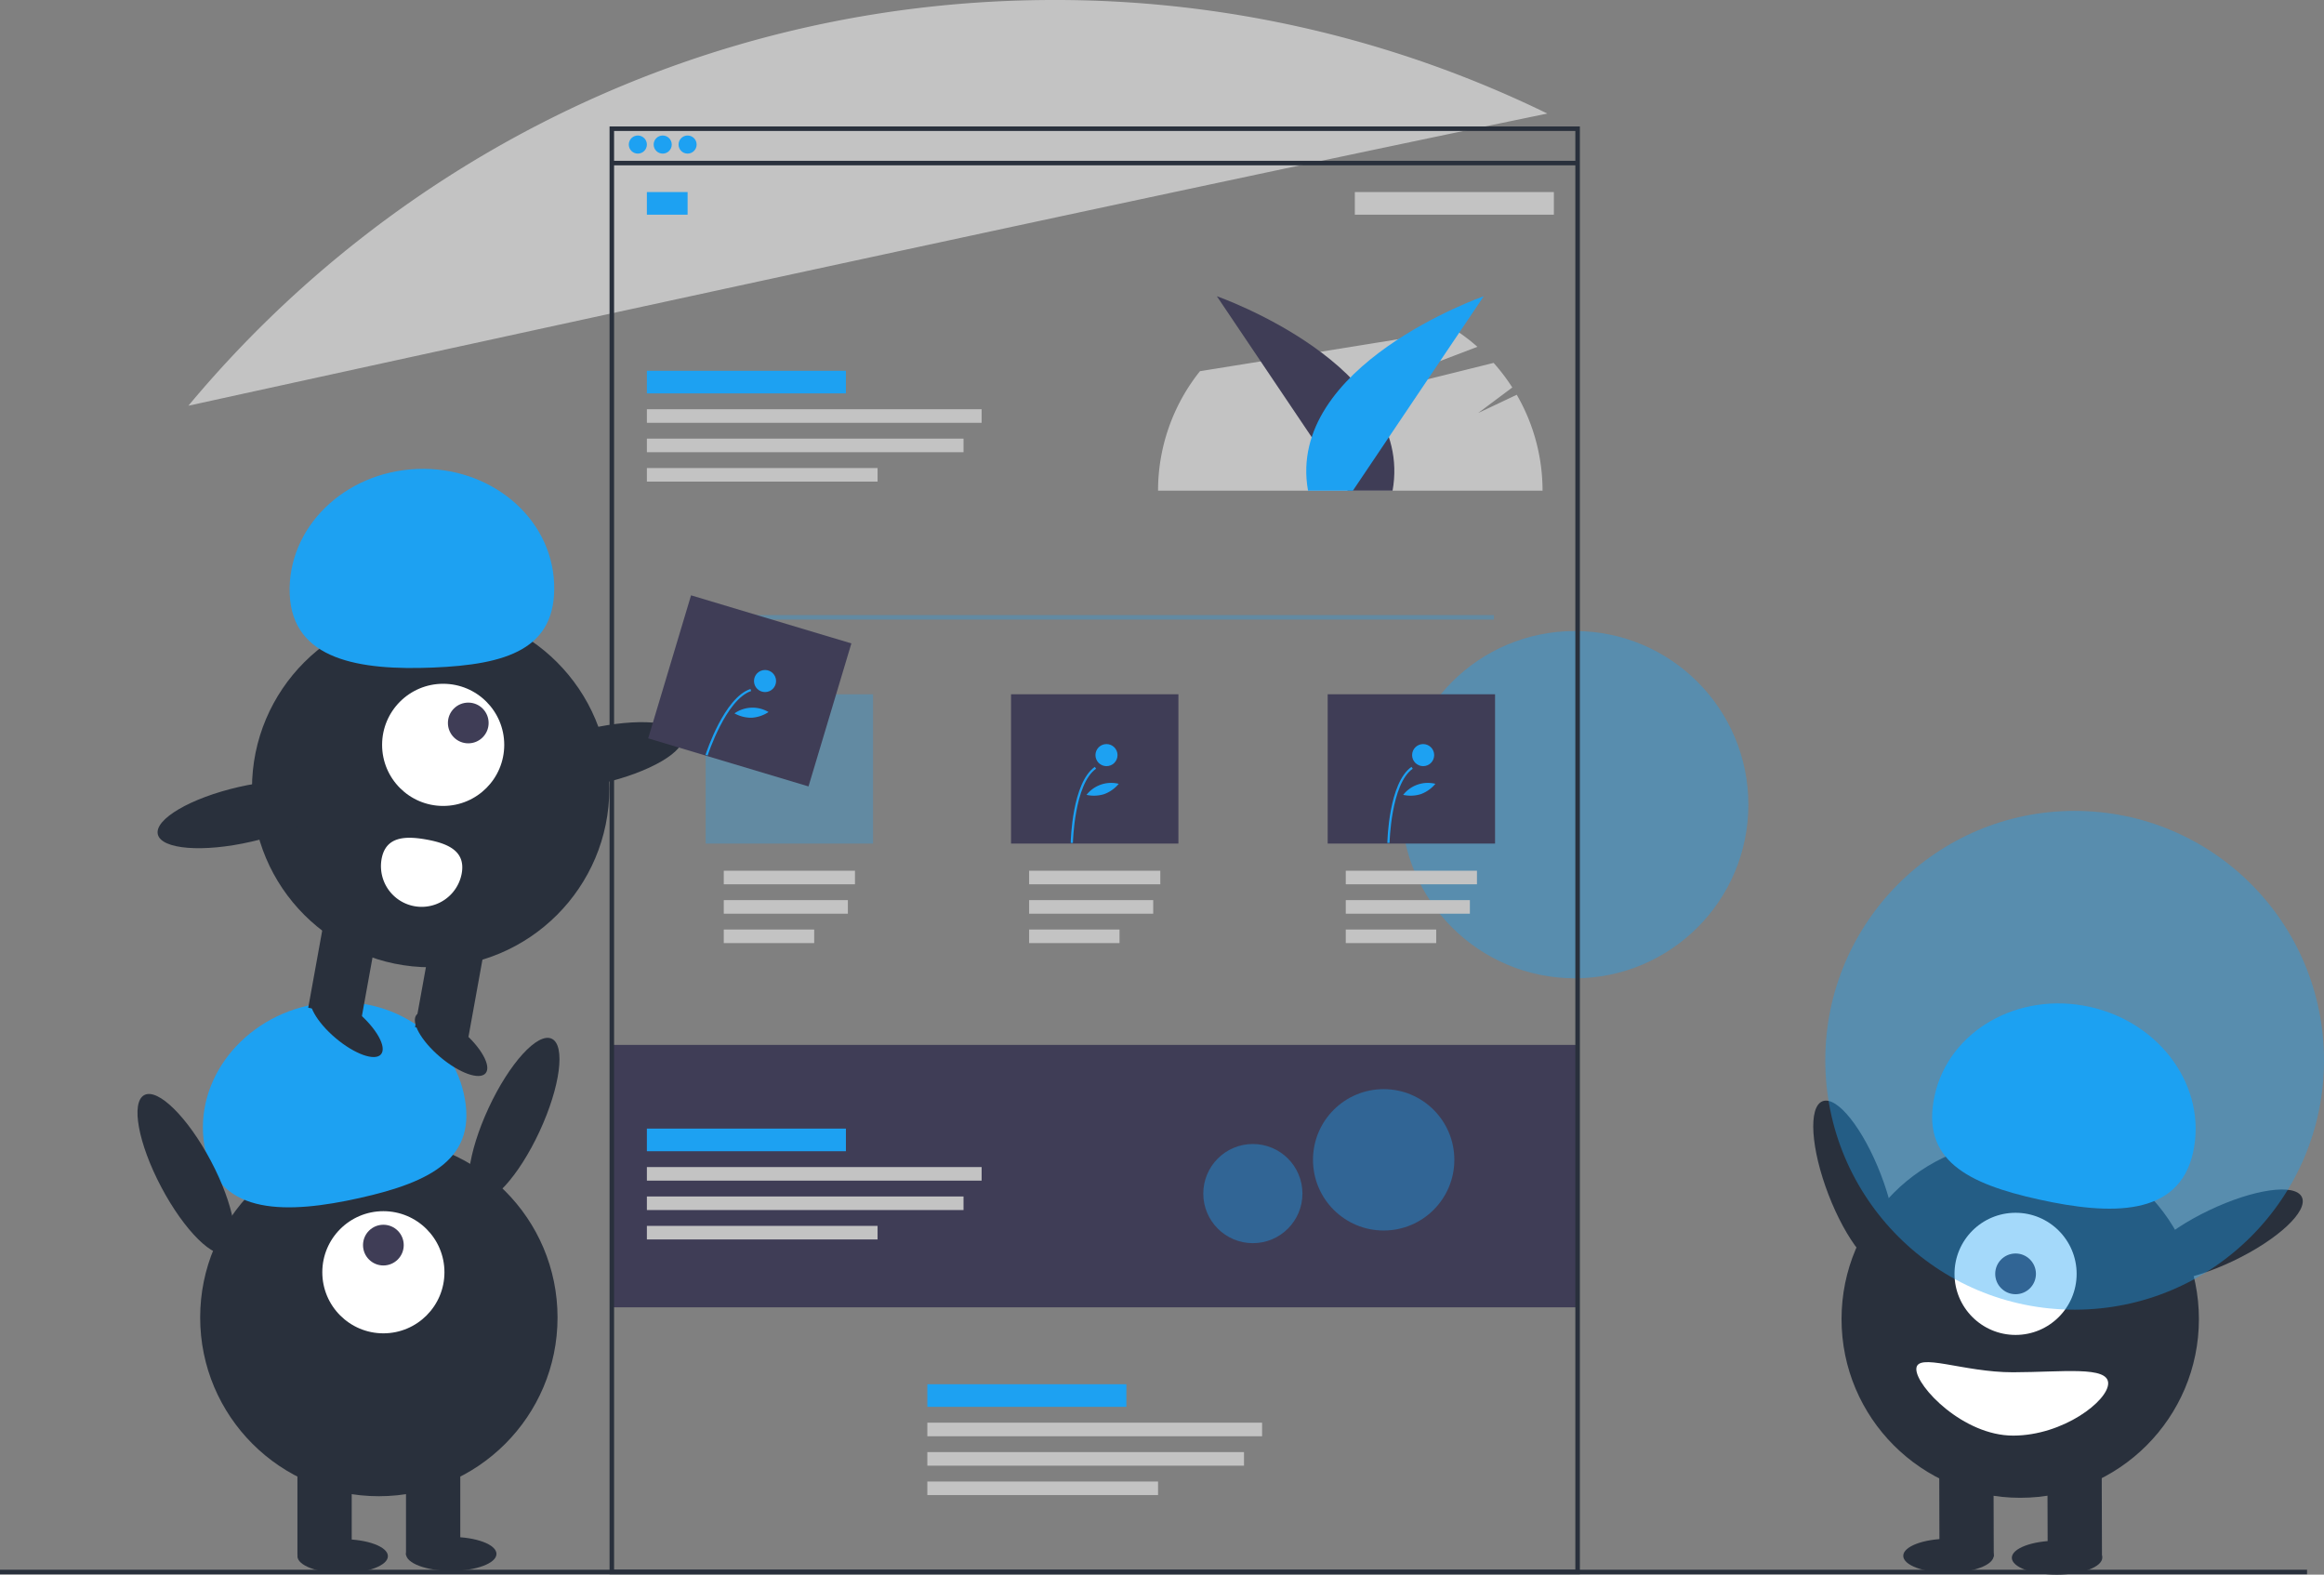 <svg id="ab0c8d57-73b5-4efc-a896-a2305a232bd8" data-name="Layer 1" xmlns="http://www.w3.org/2000/svg" width="1027.496" height="696.059" viewBox="0 0 1027.496 696.059"><rect x="0" y="0" width="1027.496" height="696.059" fill="#808080" stroke="none"/><title>experience design</title><circle cx="696.248" cy="355.702" r="76.752" fill="#1DA1F2" opacity="0.4"/><rect x="270" y="461.902" width="428" height="116" fill="#3f3d56"/><path d="M756.839,276.477l-17.09,8.088,15.125-11.31a85.352,85.352,0,0,0-8.258-10.867L672.499,280.81l66.948-25.538a85.339,85.339,0,0,0-9.722-7.41L616.789,266.052a84.639,84.639,0,0,0-18.537,52.82h170A84.594,84.594,0,0,0,756.839,276.477Z" transform="translate(-86.252 -101.971)" fill="#C3C3C3"/><path d="M770.375,152.166A495.972,495.972,0,0,0,552.252,101.971c-153.83,0-291.361,69.753-382.71,179.349C325.968,247.045,598.319,187.714,770.375,152.166Z" transform="translate(-86.252 -101.971)" fill="#C3C3C3"/><rect y="693.902" width="1020" height="2" fill="#29303c"/><path d="M682.116,318.873,624.252,232.922s87.631,30.593,77.686,85.951Z" transform="translate(-86.252 -101.971)" fill="#3f3d56"/><path d="M684.388,318.873l57.864-85.951s-87.631,30.593-77.686,85.951Z" transform="translate(-86.252 -101.971)" fill="#1DA1F2"/><path d="M784.752,797.873h-429v-640h429Zm-427-2h425v-636h-425Z" transform="translate(-86.252 -101.971)" fill="#29303c"/><rect x="271" y="71.083" width="427" height="2" fill="#29303c"/><circle cx="282" cy="63.902" r="4" fill="#1DA1F2"/><circle cx="293" cy="63.902" r="4" fill="#1DA1F2"/><circle cx="304" cy="63.902" r="4" fill="#1DA1F2"/><rect x="286" y="84.902" width="18" height="10" fill="#1DA1F2"/><rect x="286" y="163.902" width="88" height="10" fill="#1DA1F2"/><rect x="685.252" y="186.873" width="88" height="10" transform="translate(1372.252 281.774) rotate(-180)" fill="#C3C3C3"/><rect x="286" y="180.902" width="148" height="6" fill="#C3C3C3"/><rect x="286" y="193.902" width="140" height="6" fill="#C3C3C3"/><rect x="286" y="206.902" width="102" height="6" fill="#C3C3C3"/><rect x="320" y="384.902" width="58" height="6" fill="#C3C3C3"/><rect x="320" y="397.902" width="54.865" height="6" fill="#C3C3C3"/><rect x="320" y="410.902" width="39.973" height="6" fill="#C3C3C3"/><rect x="455" y="384.902" width="58" height="6" fill="#C3C3C3"/><rect x="455" y="397.902" width="54.865" height="6" fill="#C3C3C3"/><rect x="455" y="410.902" width="39.973" height="6" fill="#C3C3C3"/><rect x="595" y="384.902" width="58" height="6" fill="#C3C3C3"/><rect x="595" y="397.902" width="54.865" height="6" fill="#C3C3C3"/><rect x="595" y="410.902" width="39.973" height="6" fill="#C3C3C3"/><rect x="410" y="611.902" width="88" height="10" fill="#1DA1F2"/><rect x="410" y="628.902" width="148" height="6" fill="#C3C3C3"/><rect x="410" y="641.902" width="140" height="6" fill="#C3C3C3"/><rect x="410" y="654.902" width="102" height="6" fill="#C3C3C3"/><rect x="312.5" y="271.902" width="348" height="2" fill="#1DA1F2" opacity="0.3"/><rect x="312" y="306.902" width="74" height="66" fill="#1DA1F2" opacity="0.3"/><rect x="447" y="306.902" width="74" height="66" fill="#3f3d56"/><rect x="587" y="306.902" width="74" height="66" fill="#3f3d56"/><path d="M560.611,474.595l-.976-.019c.021-1.081.631-26.561,10.662-33.604l.561.799C561.231,448.53,560.615,474.335,560.611,474.595Z" transform="translate(-86.252 -101.971)" fill="#1DA1F2"/><circle cx="489.206" cy="333.798" r="4.881" fill="#1DA1F2"/><path d="M574.471,453.004a15.198,15.198,0,0,1-7.841.339,13.85,13.85,0,0,1,14.24-4.884A15.198,15.198,0,0,1,574.471,453.004Z" transform="translate(-86.252 -101.971)" fill="#1DA1F2"/><path d="M700.611,474.595l-.976-.019c.021-1.081.631-26.561,10.662-33.604l.561.799C701.231,448.53,700.615,474.335,700.611,474.595Z" transform="translate(-86.252 -101.971)" fill="#1DA1F2"/><circle cx="629.206" cy="333.798" r="4.881" fill="#1DA1F2"/><path d="M714.471,453.004a15.198,15.198,0,0,1-7.841.339,13.85,13.85,0,0,1,14.24-4.884A15.198,15.198,0,0,1,714.471,453.004Z" transform="translate(-86.252 -101.971)" fill="#1DA1F2"/><rect x="286" y="498.902" width="88" height="10" fill="#1DA1F2"/><rect x="286" y="515.902" width="148" height="6" fill="#C3C3C3"/><rect x="286" y="528.902" width="140" height="6" fill="#C3C3C3"/><rect x="286" y="541.902" width="102" height="6" fill="#C3C3C3"/><circle cx="611.752" cy="512.702" r="31.248" fill="#1DA1F2" opacity="0.4"/><circle cx="553.92" cy="527.626" r="21.92" fill="#1DA1F2" opacity="0.4"/><circle cx="167.5" cy="582.402" r="79" fill="#29303c"/><rect x="131.5" y="644.402" width="24" height="43" fill="#29303c"/><rect x="179.5" y="644.402" width="24" height="43" fill="#29303c"/><ellipse cx="151.5" cy="687.902" rx="20" ry="7.5" fill="#29303c"/><ellipse cx="199.5" cy="686.902" rx="20" ry="7.5" fill="#29303c"/><circle cx="169.5" cy="562.402" r="27" fill="#fff"/><circle cx="169.5" cy="550.402" r="9" fill="#3f3d56"/><path d="M177.119,610.905c-6.379-28.568,14.012-57.434,45.544-64.475s62.265,10.41,68.644,38.978-14.519,39.104-46.051,46.145S183.498,639.472,177.119,610.905Z" transform="translate(-86.252 -101.971)" fill="#1DA1F2"/><ellipse cx="313.528" cy="596.957" rx="39.5" ry="12.4" transform="translate(-446.21 527.758) rotate(-65.077)" fill="#29303c"/><ellipse cx="168.528" cy="620.957" rx="12.4" ry="39.5" transform="translate(-357.173 49.014) rotate(-27.893)" fill="#29303c"/><ellipse cx="906.255" cy="625.623" rx="12.4" ry="39.5" transform="translate(-250.616 265.819) rotate(-21.078)" fill="#29303c"/><circle cx="893.19" cy="583.104" r="79" fill="#29303c"/><rect x="991.675" y="747.007" width="24" height="43" transform="matrix(-1, 0.003, -0.003, -1, 1923.247, 1432.229)" fill="#29303c"/><rect x="943.676" y="747.141" width="24" height="43" transform="translate(1827.248 1432.632) rotate(179.84)" fill="#29303c"/><ellipse cx="995.737" cy="790.529" rx="20" ry="7.5" transform="translate(-88.462 -99.178) rotate(-0.16)" fill="#29303c"/><ellipse cx="947.734" cy="789.664" rx="20" ry="7.5" transform="translate(-88.46 -99.313) rotate(-0.16)" fill="#29303c"/><circle cx="891.134" cy="563.109" r="27" fill="#fff"/><circle cx="891.134" cy="563.109" r="9" fill="#3f3d56"/><path d="M1055.868,611.392c6.299-28.585-14.173-57.394-45.724-64.347s-62.236,10.584-68.535,39.17,14.628,39.063,46.18,46.015S1049.569,639.978,1055.868,611.392Z" transform="translate(-86.252 -101.971)" fill="#1DA1F2"/><ellipse cx="1068.319" cy="648.169" rx="39.5" ry="12.4" transform="translate(-261.302 421.848) rotate(-25.535)" fill="#29303c"/><path d="M1018.326,713.466c.022,7.732-19.844,23.056-41.935,23.118s-42.865-21.648-42.887-29.38,20.717,1.442,42.809,1.38S1018.304,705.734,1018.326,713.466Z" transform="translate(-86.252 -101.971)" fill="#fff"/><circle cx="917.248" cy="468.702" r="110.248" fill="#1DA1F2" opacity="0.4"/><circle cx="190.405" cy="348.59" r="79" fill="#29303c"/><rect x="226.167" y="506.95" width="24" height="43" transform="translate(11.692 -135.944) rotate(10.261)" fill="#29303c"/><rect x="273.399" y="515.501" width="24" height="43" transform="translate(13.97 -144.221) rotate(10.261)" fill="#29303c"/><ellipse cx="285.687" cy="563.475" rx="7.5" ry="20" transform="translate(-415.189 315.357) rotate(-49.739)" fill="#29303c"/><ellipse cx="239.439" cy="555.103" rx="7.5" ry="20" transform="translate(-425.159 277.103) rotate(-49.739)" fill="#29303c"/><circle cx="195.936" cy="329.266" r="27" fill="#fff"/><circle cx="207.032" cy="319.588" r="9" fill="#3f3d56"/><path d="M214.337,364.617c-1.188-29.247,24.019-54.019,56.301-55.331s59.415,21.335,60.603,50.582-21.252,35.892-53.534,37.203S215.525,393.864,214.337,364.617Z" transform="translate(-86.252 -101.971)" fill="#1DA1F2"/><ellipse cx="349.603" cy="436.168" rx="39.5" ry="12.4" transform="translate(-174.864 -12.836) rotate(-12.91)" fill="#29303c"/><ellipse cx="194.528" cy="461.957" rx="39.5" ry="12.4" transform="translate(-184.546 -46.831) rotate(-12.91)" fill="#29303c"/><path d="M254.96,481.694a18,18,0,0,0,35.424,6.413c1.771-9.782-5.792-13.244-15.575-15.014S256.73,471.912,254.96,481.694Z" transform="translate(-86.252 -101.971)" fill="#fff"/><rect x="380.752" y="374.373" width="74" height="66" transform="translate(48.33 -204.779) rotate(16.689)" fill="#3f3d56"/><path d="M399.12,435.948l-.93-.299c.331-1.03,8.232-25.261,19.863-29.127l.308.926C407.199,411.159,399.199,435.701,399.12,435.948Z" transform="translate(-86.252 -101.971)" fill="#1DA1F2"/><circle cx="338.24" cy="301.05" r="4.881" fill="#1DA1F2"/><path d="M418.597,419.247a15.198,15.198,0,0,1-7.608-1.928,13.85,13.85,0,0,1,15.043-.589A15.198,15.198,0,0,1,418.597,419.247Z" transform="translate(-86.252 -101.971)" fill="#1DA1F2"/></svg>
